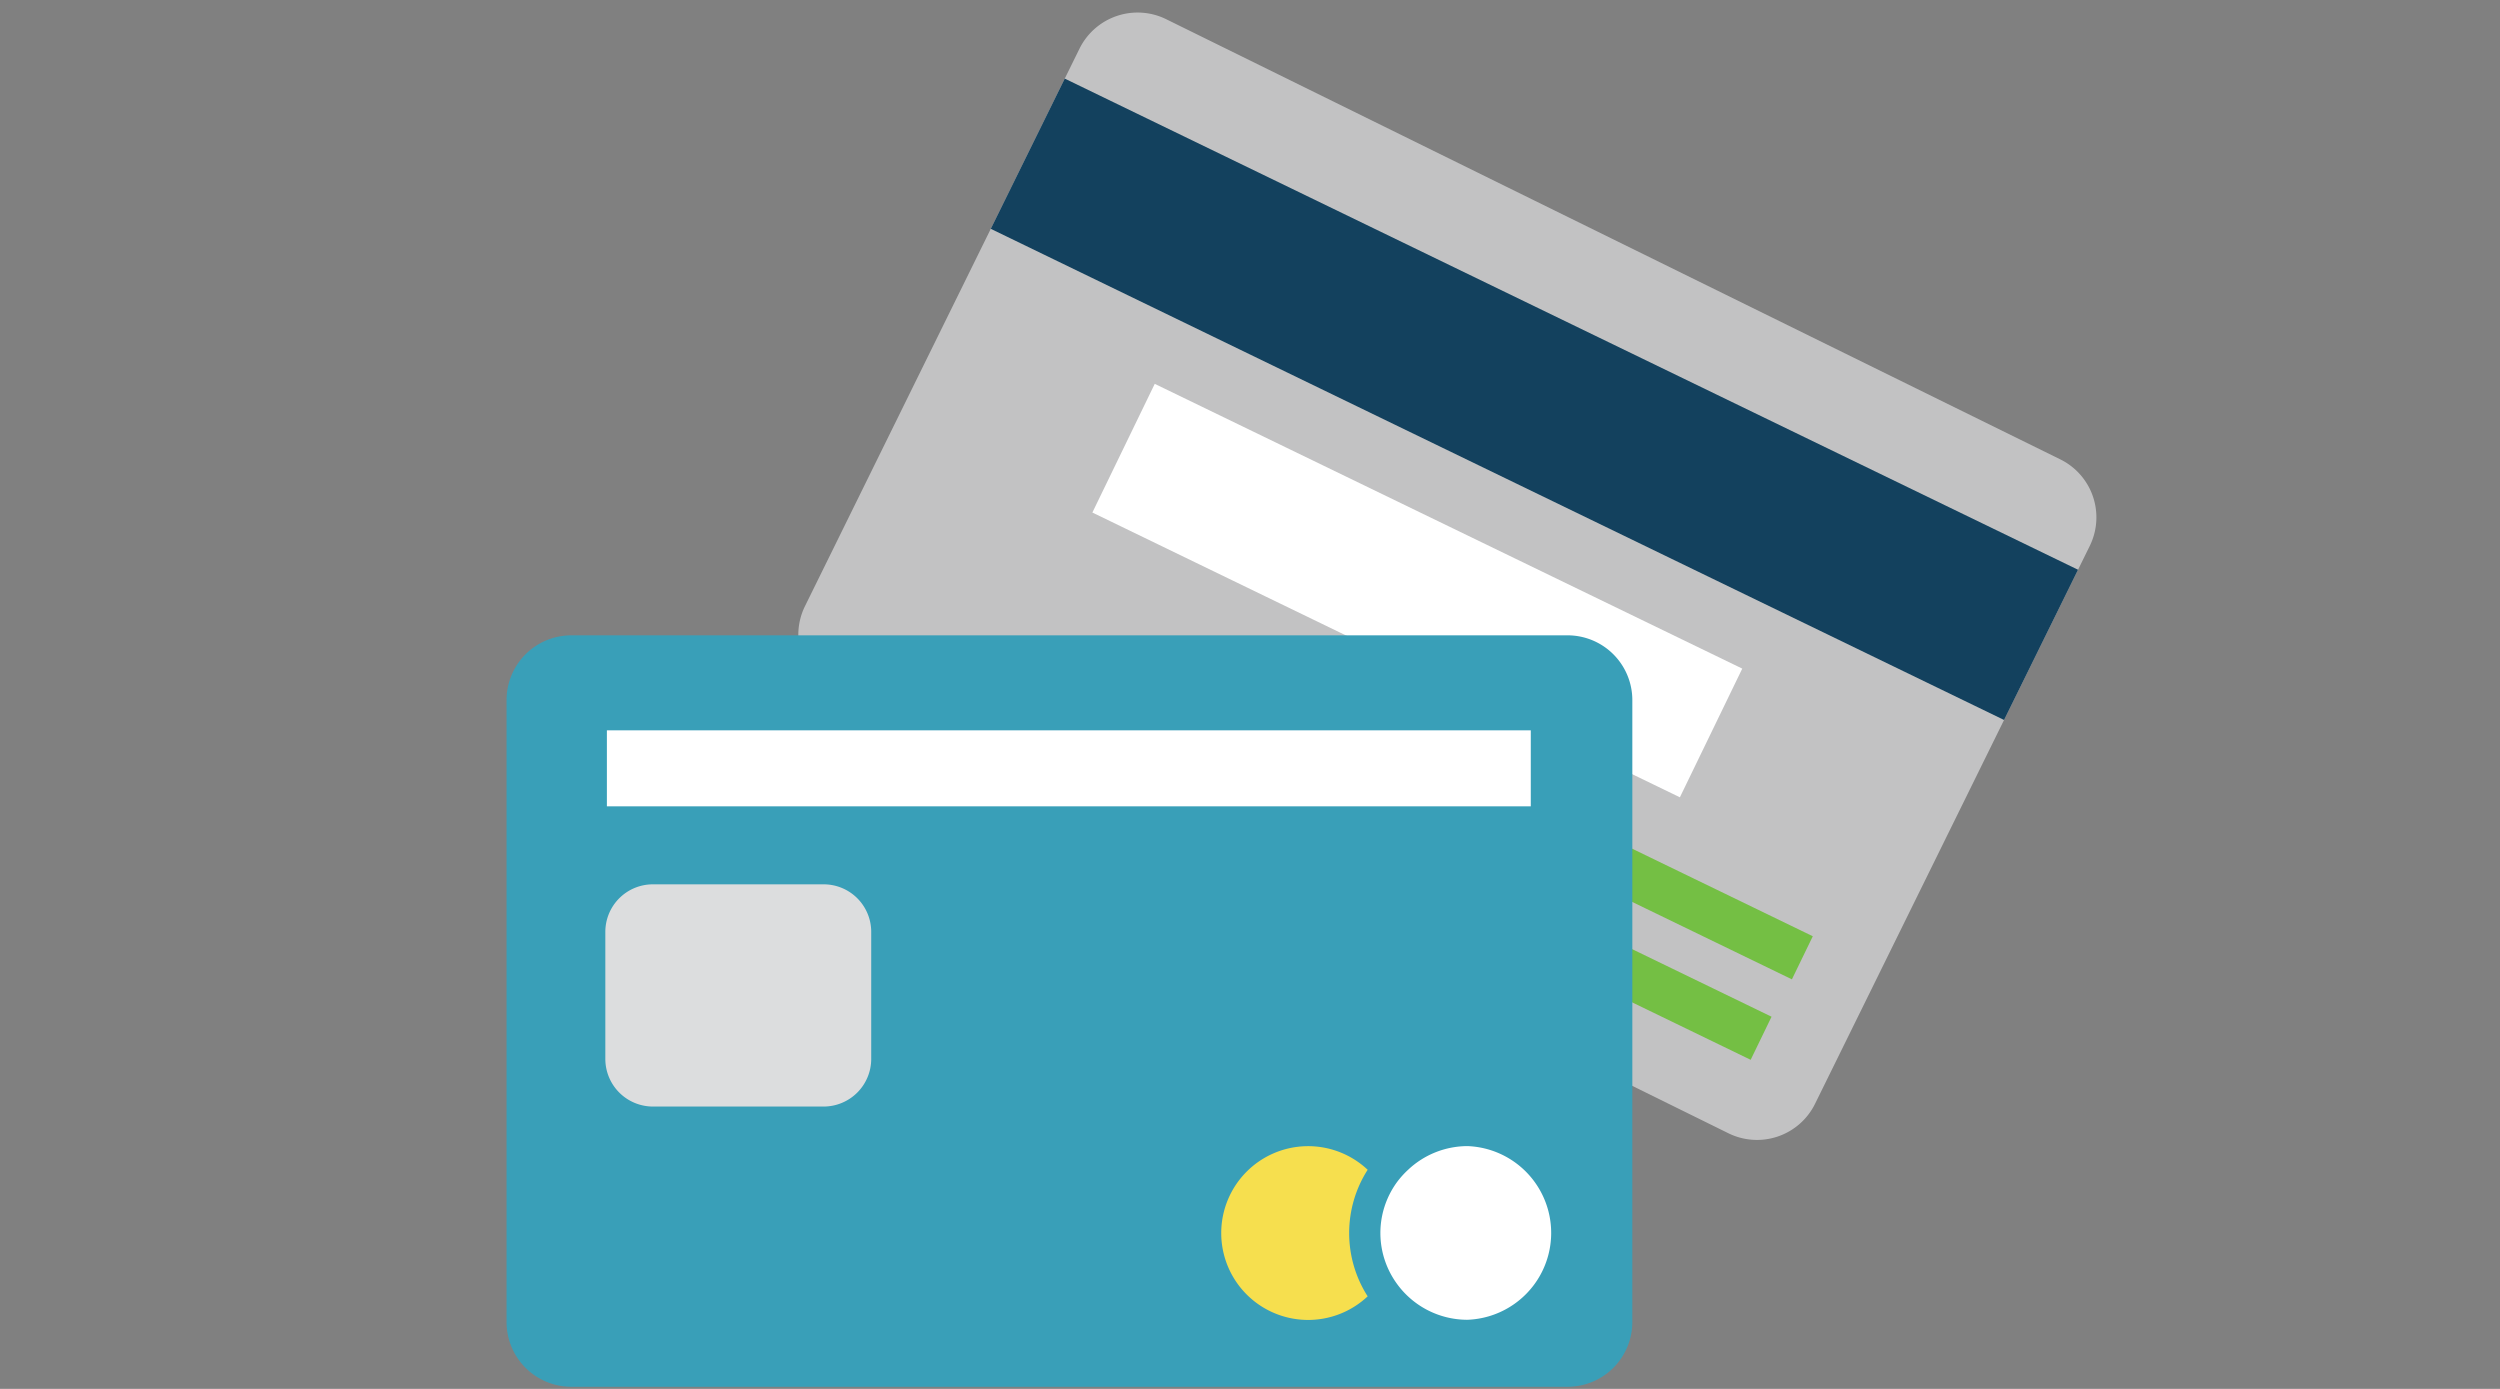 <svg id="Layer_1" data-name="Layer 1" xmlns="http://www.w3.org/2000/svg" xmlns:xlink="http://www.w3.org/1999/xlink" viewBox="0 0 225 125"><rect x="0" y="0" width="225" height="125" fill="#808080" stroke="none"/><defs><style>.cls-1{fill:none;}.cls-2{fill:#c2c2c3;}.cls-3{fill:#fff;}.cls-4{fill:#74bf44;}.cls-5{fill:#70bcc1;}.cls-6{fill:#399fb8;}.cls-7{fill:#dcddde;}.cls-8{fill:#f6df4e;}.cls-9{clip-path:url(#clip-path);}.cls-10{fill:#13415e;}</style><clipPath id="clip-path"><path class="cls-1" d="M185.42,41.34L145.07,21.48l-9.55-4.7L104.94,1.72a5.83,5.83,0,0,0-7.78,2.65L72.44,54.57a5.83,5.83,0,0,0,2.65,7.78l40.13,19.76L155.57,102a5.82,5.82,0,0,0,7.78-2.65l24.72-50.2A5.82,5.82,0,0,0,185.42,41.34Z"/></clipPath></defs><title>pay bill</title><path class="cls-2" d="M185.42,41.34L145.07,21.48l-9.55-4.7L104.94,1.72a5.83,5.83,0,0,0-7.78,2.65L72.44,54.57a5.83,5.83,0,0,0,2.65,7.78l40.13,19.76L155.57,102a5.82,5.82,0,0,0,7.78-2.65l24.72-50.2A5.82,5.82,0,0,0,185.42,41.34Z"/><rect class="cls-3" x="121.13" y="23.77" width="12.87" height="58.76" transform="translate(24.09 144.76) rotate(-64.14)"/><rect class="cls-4" x="144.55" y="61.47" width="4.31" height="34.47" transform="translate(11.89 176.37) rotate(-64.14)"/><rect class="cls-4" x="140.84" y="68.7" width="4.31" height="34.47" transform="translate(3.29 177.12) rotate(-64.14)"/><path class="cls-5" d="M145,76.9a7.82,7.82,0,1,0-5,10.22A10.57,10.57,0,0,1,145,76.9Z"/><path class="cls-6" d="M141.1,57.18H51.4A5.83,5.83,0,0,0,45.59,63v56a5.83,5.83,0,0,0,5.81,5.81h89.7a5.83,5.83,0,0,0,5.81-5.81V63A5.83,5.83,0,0,0,141.1,57.18Z"/><rect class="cls-3" x="54.62" y="65.73" width="83.15" height="6.84"/><path class="cls-7" d="M58.77,79.59H74.13a4.28,4.28,0,0,1,4.28,4.28V95.3a4.29,4.29,0,0,1-4.29,4.29H58.77a4.29,4.29,0,0,1-4.29-4.29V83.87A4.28,4.28,0,0,1,58.77,79.59Z"/><path class="cls-8" d="M123.09,105.28a7.82,7.82,0,1,0,0,11.39A10.57,10.57,0,0,1,123.09,105.28Z"/><path class="cls-3" d="M132.08,103.15a7.81,7.81,0,0,0-5.35,2.13,8.1,8.1,0,0,0-1,1.11,7.82,7.82,0,0,0-.84,1.46,7.76,7.76,0,0,0,0,6.24,7.84,7.84,0,0,0,.84,1.46,7.83,7.83,0,0,0,6.32,3.23A7.82,7.82,0,0,0,132.08,103.15Z"/><g class="cls-9"><rect class="cls-10" x="128.59" y="-56.66" width="15.07" height="183.28" transform="translate(45.26 142.21) rotate(-64.14)"/></g></svg>